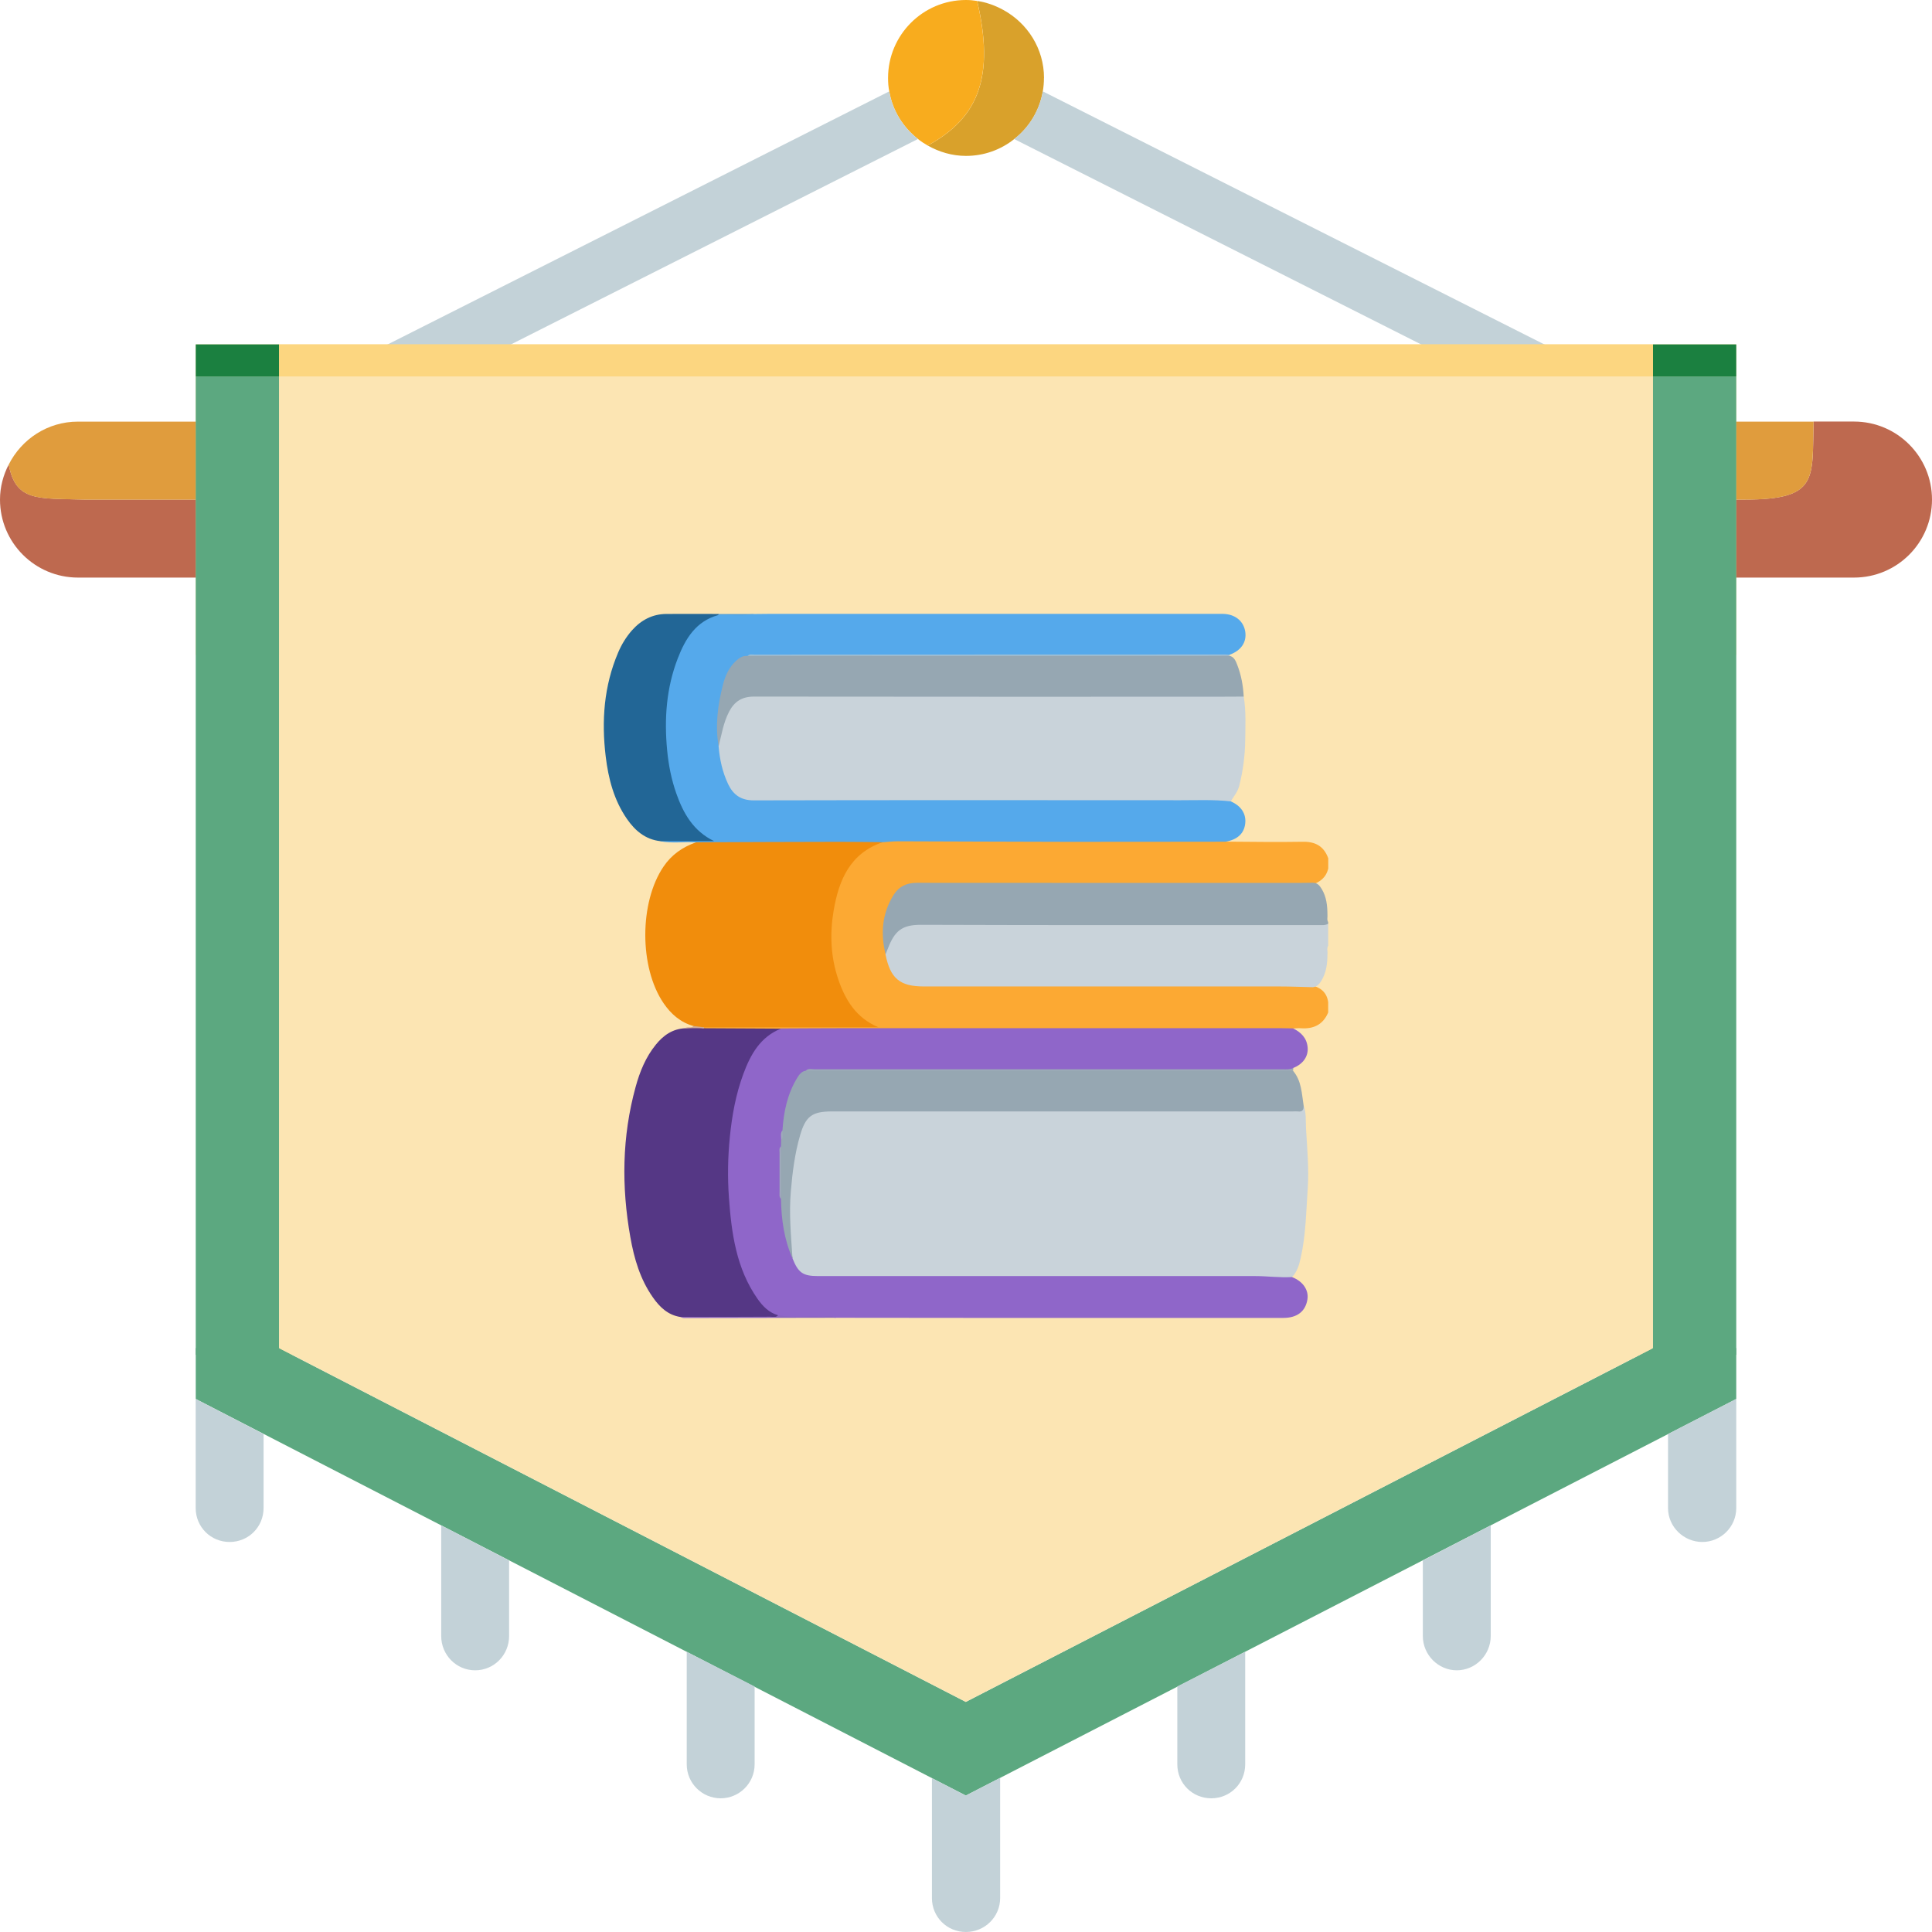 <?xml version="1.0" encoding="UTF-8"?>
<svg xmlns="http://www.w3.org/2000/svg" viewBox="0 0 288 288">
  <defs>
    <style>
      .cls-1 {
        fill: #f8ac1e;
      }

      .cls-1, .cls-2, .cls-3, .cls-4, .cls-5, .cls-6, .cls-7, .cls-8, .cls-9, .cls-10, .cls-11, .cls-12, .cls-13, .cls-14, .cls-15, .cls-16, .cls-17, .cls-18, .cls-19, .cls-20, .cls-21, .cls-22, .cls-23, .cls-24 {
        stroke-width: 0px;
      }

      .cls-2 {
        fill: #553785;
      }

      .cls-3 {
        fill: #5ca880;
      }

      .cls-4 {
        fill: #55a9eb;
      }

      .cls-5 {
        fill: #53a1dc;
      }

      .cls-6 {
        fill: #96a7b2;
      }

      .cls-7 {
        fill: #8a65c0;
      }

      .cls-8 {
        fill: #1b8040;
      }

      .cls-9 {
        fill: #226696;
      }

      .cls-10 {
        fill: #c3d2d8;
      }

      .cls-11 {
        fill: #d2ab93;
      }

      .cls-12 {
        fill: #c9d3da;
      }

      .cls-13 {
        fill: #e09c3d;
      }

      .cls-14 {
        fill: #be694f;
      }

      .cls-15 {
        fill: #d9a12b;
      }

      .cls-16 {
        fill: #9cabb7;
      }

      .cls-17 {
        fill: #8f66c9;
      }

      .cls-18 {
        fill: #a0a9bd;
      }

      .cls-19 {
        fill: #a0aabc;
      }

      .cls-20 {
        fill: #9fc0d7;
      }

      .cls-21 {
        fill: #fce5b3;
      }

      .cls-22 {
        fill: #f18d0c;
      }

      .cls-23 {
        fill: #fcd680;
      }

      .cls-24 {
        fill: #fca933;
      }
    </style>
  </defs>
  <g id="String">
    <g>
      <path class="cls-15" d="m155.62,11.63c0,.68-.06,1.35-.17,1.99-.49,2.88-2.05,5.39-4.26,7.11-1.98,1.58-4.48,2.51-7.19,2.51-2.08,0-4.02-.59-5.71-1.55,7.69-4.13,9.97-10.39,7.38-21.55,1.39.21,2.69.68,3.89,1.34,3.6,1.97,6.07,5.76,6.07,10.15Z"/>
      <path class="cls-1" d="m145.66.14c2.59,11.15.31,17.42-7.38,21.55-.51-.29-.99-.61-1.44-.97-2.21-1.73-3.79-4.22-4.28-7.1-.13-.64-.18-1.31-.18-1.99C132.38,5.21,137.58,0,143.99,0c.56,0,1.13.05,1.67.14Z"/>
      <path class="cls-10" d="m155.45,13.62l97.57,49.23h-18.37l-83.46-42.12c2.21-1.73,3.76-4.24,4.26-7.11Z"/>
      <path class="cls-10" d="m132.56,13.62c.49,2.88,2.07,5.38,4.28,7.1L53.36,62.85h-18.38L132.56,13.62Z"/>
    </g>
  </g>
  <g id="Bar">
    <g>
      <path class="cls-14" d="m260.13,74.47c11.07,0,9.97-3.17,10.22-11.63h6.02c6.42,0,11.63,5.2,11.63,11.63s-5.2,11.63-11.63,11.63H11.63c-6.42,0-11.63-5.2-11.63-11.63,0-1.89.49-3.65,1.3-5.23,1.04,5.58,4.37,5.02,11.22,5.23h247.61Z"/>
      <path class="cls-13" d="m267.58,62.85h2.77c-.25,8.46.85,11.63-10.22,11.63H12.52c-6.85-.21-10.19.36-11.22-5.23,1.91-3.78,5.79-6.4,10.32-6.4h255.96Z"/>
    </g>
  </g>
  <g id="Roll">
    <rect class="cls-23" x="29.2" y="51.34" width="229.6" height="46.28"/>
  </g>
  <g id="Middle">
    <g>
      <rect class="cls-21" x="41.59" y="56.11" width="204.82" height="145.85"/>
      <rect class="cls-3" x="246.41" y="56.11" width="12.41" height="145.85"/>
      <rect class="cls-3" x="29.18" y="56.11" width="12.41" height="145.85"/>
    </g>
  </g>
  <g id="Bottom">
    <g>
      <polygon class="cls-3" points="143.97 267.66 258.82 208.54 258.82 200.96 246.41 200.96 143.97 253.7 41.59 200.96 29.18 200.96 29.18 208.54 143.97 267.66"/>
      <path class="cls-10" d="m258.82,208.54v16.26c0,2.82-2.3,5.06-5.06,5.06s-5.11-2.24-5.11-5.06v-11.03l10.17-5.23Z"/>
      <polyline class="cls-21" points="246.41 200.96 143.97 253.7 41.59 200.96"/>
      <path class="cls-10" d="m222.22,227.39v16.49c0,2.82-2.3,5.11-5.06,5.11s-5.06-2.3-5.06-5.11v-11.26l10.11-5.23Z"/>
      <path class="cls-10" d="m185.62,246.23v16.78c0,2.82-2.24,5.06-5.06,5.06s-5.06-2.24-5.06-5.06v-11.61l10.11-5.17Z"/>
      <path class="cls-10" d="m149.09,265.02v17.92c0,2.82-2.3,5.06-5.11,5.06s-5.06-2.24-5.06-5.06v-17.87l5.06,2.59,5.11-2.64Z"/>
      <path class="cls-10" d="m112.49,251.4v11.61c0,2.82-2.3,5.06-5.06,5.06s-5.06-2.24-5.06-5.06v-16.78l10.11,5.17Z"/>
      <path class="cls-10" d="m65.78,227.39l10.11,5.23v11.26c0,2.82-2.24,5.11-5.06,5.11s-5.06-2.3-5.06-5.11v-16.49Z"/>
      <path class="cls-10" d="m39.29,213.77v11.03c0,2.82-2.24,5.06-5.06,5.06s-5.06-2.24-5.06-5.06v-16.26l10.11,5.23Z"/>
    </g>
  </g>
  <g id="Top_Roll" data-name="Top Roll">
    <g>
      <polygon class="cls-8" points="258.82 51.34 258.82 56.11 246.41 56.11 246.41 51.34 253.07 51.34 258.82 51.34"/>
      <polygon class="cls-23" points="246.41 51.34 246.41 56.11 41.59 56.11 41.59 51.34 53.31 51.34 234.69 51.34 246.41 51.34"/>
      <polygon class="cls-8" points="41.59 51.34 41.59 56.11 29.18 56.11 29.18 51.34 34.93 51.34 41.59 51.34"/>
    </g>
  </g>
  <g id="Icon">
    <g>
      <path class="cls-24" d="m182.7,125.46c3.83.02,7.65.09,11.48.02,1.91-.04,3.17.67,3.82,2.46v1.52c-.32,1.35-1.24,2.07-2.52,2.44-.68.11-1.37.07-2.06.07-18.64,0-37.27.04-55.91-.04-3.13-.01-4.37,1.56-5.06,3.89-.62,2.11-.72,4.26-.15,6.41.3.93.55,1.87,1.09,2.71.72,1.12,1.7,1.74,3.05,1.74.47,0,.94,0,1.41,0,18.38,0,36.76,0,55.15,0,.79,0,1.59-.04,2.37.16,1.41.31,2.42,1.03,2.62,2.57v1.52c-.76,1.81-2.18,2.48-4.06,2.35-.39-.03-.79.02-1.19.04-.55.5-1.23.35-1.86.35-9.29.01-18.58.01-27.88,0-15.51,0-31.02.02-46.53,0-3.23,0-6.46,0-9.68,0-.57,0-1.15.06-1.7-.17-.13-.06-.2-.16-.23-.3.31-.49.82-.4,1.27-.4,7.73-.01,15.46,0,23.19,0,.32,0,.64,0,.86.1-1.47-.52-2.61-1.58-3.55-2.88-1.76-2.45-2.64-5.23-2.88-8.19-.26-3.22-.09-6.41,1.01-9.52,1.23-3.48,3.28-6.08,7-7.07,1.71-.45,3.45-.29,5.17-.18.94.06,1.87.14,2.81.14,13.68,0,27.36,0,41.04,0,.64,0,1.31-.12,1.9.25Z"/>
      <path class="cls-12" d="m195.63,147.16c-1.66-.04-3.32-.11-4.98-.11-17.64,0-35.27,0-52.91,0-3.6,0-5.02-1.18-5.74-4.78-.01-1.25.49-2.31,1.26-3.27.72-.89,1.63-1.4,2.8-1.42.29,0,.58-.01.87-.01,20,0,40,.01,60,0,.36,0,.72-.02,1.06.14v3.25c-.24.42-.05.87-.11,1.3,0,1.39-.17,2.73-.91,3.95-.32.52-.7.92-1.35.96Z"/>
      <path class="cls-6" d="m198,137.7c-.47.27-.98.2-1.48.2-19.76,0-39.53.03-59.29-.04-2.83,0-3.88.97-4.86,3.5-.12.3-.24.6-.36.9-.77-3.14-.52-6.15,1.24-8.92.77-1.2,1.91-1.74,3.39-1.74,19.12.02,38.24.01,57.36.01.58,0,1.16-.01,1.73-.02.68,0,1.01.46,1.32.97.69,1.16.82,2.44.83,3.75.05.38-.12.79.11,1.15v.22Z"/>
      <path class="cls-12" d="m194.34,164.8c.41,1.14.28,2.35.35,3.51.17,2.95.45,5.91.25,8.87-.24,3.48-.28,6.98-1.06,10.4-.23,1.02-.53,2.03-1.29,2.81-.39.44-.92.35-1.41.38-1.74.11-3.46-.23-5.2-.23-21.37.02-42.74.02-64.1.01-2.29,0-3.31-.75-4-2.88-.26-2.51-.61-5.02-.48-7.55.18-3.53.35-7.07,1.42-10.49.11-.34.21-.69.35-1.03,1.17-2.82,1.84-3.27,4.87-3.27,22.65,0,45.3,0,67.95,0,.83,0,1.67.09,2.36-.54Z"/>
      <path class="cls-17" d="m118.14,187.59c.86,2.15,1.56,2.63,3.78,2.63,21.72,0,43.44,0,65.16,0,1.84,0,3.67.26,5.51.15,1.64.63,2.54,1.94,2.3,3.36-.29,1.77-1.54,2.73-3.59,2.73-15.24,0-30.49,0-45.73,0-6.97,0-13.94-.01-20.91-.02-2.34-.17-4.69-.03-7.03-.07-.51,0-1.01.01-1.51-.1-.99-.02-1.68-.63-2.32-1.26-2.02-1.95-3.1-4.43-3.85-7.06-1.09-3.76-1.61-7.62-1.64-11.55-.03-4.31.1-8.6,1.14-12.81.63-2.54,1.42-5.01,2.87-7.22,1-1.51,2.18-2.79,4.11-3.06,3.11-.01,6.22-.04,9.32-.04,21.72,0,43.45,0,65.17,0,.61,0,1.23.02,1.84.03,1.2.59,2.06,1.45,2.17,2.86.11,1.33-.7,2.47-2.13,3.03-.24.37-.61.47-1.03.48-.47.01-.94.01-1.41.01-22.71,0-45.43,0-68.14,0-.58,0-1.16-.06-1.72.08-1.11.32-1.63,1.22-2.05,2.19-.93,2.08-1.3,4.3-1.59,6.54-.17.51-.12,1.04-.11,1.56,0,.31-.03.62-.1.93-.2,2.53-.19,5.05,0,7.58.16,3.06.74,6.05,1.51,9.01Z"/>
      <path class="cls-12" d="m185.4,103.84c.36,2.18.25,4.38.22,6.57-.03,2.26-.33,4.5-.88,6.7-.22.9-.8,1.58-1.27,2.33-.21.25-.5.26-.79.25-7.29-.22-14.59-.08-21.89-.09-15.97-.03-31.93,0-47.9,0-2.86,0-3.95-.73-4.98-3.39-.62-1.59-1.06-3.22-1.04-4.95.3-1.52.52-3.06,1.14-4.5,1.09-2.52,2.15-3.25,4.88-3.25,23.55,0,47.09,0,70.64,0,.64,0,1.31-.14,1.88.32Z"/>
      <path class="cls-4" d="m107.12,111.23c.16,1.96.57,3.85,1.41,5.63.75,1.59,1.89,2.45,3.82,2.45,21.22-.05,42.43-.03,63.65-.02,2.49,0,4.98-.11,7.46.17,1.56.66,2.34,1.87,2.16,3.33-.18,1.48-1.18,2.38-2.92,2.68-7.94,0-15.88.03-23.83.02-8.34-.01-16.68-.06-25.02-.08-.75,0-1.51.09-2.26.14-1.01.25-2.03.38-3.08.38-7.64-.01-15.27,0-22.91-.01-.64,0-1.31.1-1.87-.34-1.77-.13-3.55.19-5.3-.18.24-.36.62-.34.97-.34,2.08-.02,4.17-.03,6.18,0-2.51-1.23-3.91-3.5-4.81-6.04-2.46-6.98-2.49-14.01,0-21.01.66-1.85,1.64-3.54,3.11-4.9.95-.88,2.01-1.52,3.37-1.51,1.75-.04,3.51.09,5.26-.07.69,0,1.37-.02,2.06-.02,22.26,0,44.51,0,66.77,0,.33,0,.65,0,.98,0,1.8.04,3.07,1.07,3.31,2.67.23,1.55-.63,2.81-2.33,3.42-.59.41-1.26.27-1.9.27-22.61,0-45.23,0-67.84,0-.61,0-1.23-.07-1.83.09-1.35.14-2.2.98-2.82,2.1-.96,1.74-1.22,3.66-1.51,5.59-.28,1.86-.12,3.72-.27,5.58Z"/>
      <path class="cls-22" d="m103.73,125.56c7.09-.03,14.17-.06,21.26-.07,2.2,0,4.41.03,6.61.05-4.91,1.66-6.57,5.68-7.34,10.26-.57,3.41-.43,6.84.68,10.13,1.05,3.12,2.69,5.82,6,7.2h-26.03c-.56.37-1.08.33-1.53-.18-1.94-.54-3.35-1.78-4.46-3.4-3.64-5.33-3.63-15.05,0-20.38,1.2-1.77,2.84-2.9,4.82-3.6Z"/>
      <path class="cls-2" d="m116.41,153.34c-3.09,1.24-4.53,3.86-5.6,6.75-1.13,3.05-1.7,6.23-2.02,9.47-.3,2.99-.34,6-.13,8.97.38,5.29,1.09,10.56,4.26,15.08.77,1.1,1.7,2.06,3.06,2.45.02.33-.22.32-.43.32-4.71-.04-9.42.09-14.13-.06-1.86-.29-3.09-1.48-4.1-2.93-1.89-2.69-2.79-5.77-3.35-8.94-1.34-7.52-1.26-15.01.78-22.42.62-2.27,1.5-4.44,3.01-6.3,1.13-1.4,2.51-2.37,4.39-2.45.93-.09,1.85-.1,2.78,0,3.83.02,7.66.04,11.48.06Z"/>
      <path class="cls-6" d="m116.64,168.5c.18-2.76.73-5.42,2.19-7.81.29-.48.64-.98,1.28-1.08.38-.2.78-.1,1.17-.1,23.44,0,46.88,0,70.31,0,.39,0,.79-.11,1.16.11,1.28,1.5,1.29,3.38,1.58,5.18.04.61-.16.98-.86.88-.25-.03-.51,0-.76,0-22.91,0-45.82,0-68.72,0-2.91,0-3.89.71-4.71,3.52-.8,2.74-1.15,5.54-1.39,8.38-.29,3.37.03,6.68.25,10.02-1.25-2.83-1.67-5.82-1.72-8.88-.17-2.61-.17-5.22,0-7.84,0-.29.01-.57.02-.86.26-.48-.07-1.04.2-1.52Z"/>
      <path class="cls-6" d="m107.12,111.23c-.53-3.11-.12-6.15.65-9.16.34-1.33.89-2.58,1.94-3.55.5-.46,1.02-.8,1.72-.74.35-.16.71-.09,1.07-.09,23.24,0,46.48,0,69.72,0,.36,0,.72-.07,1.07.07.7.17.92.78,1.14,1.34.6,1.52.88,3.11.97,4.74-1.48,0-2.96.02-4.44.02-22.86,0-45.72.01-68.58-.02-1.78,0-2.91.74-3.7,2.26-.84,1.62-1.11,3.39-1.55,5.13Z"/>
      <path class="cls-9" d="m107.07,91.69c-3.33.91-4.9,3.52-6.03,6.44-1.71,4.41-2.04,9.01-1.59,13.71.21,2.2.63,4.34,1.36,6.42,1.05,2.99,2.55,5.64,5.65,7.13-2.68,0-5.36,0-8.03,0-2.22-.25-3.76-1.56-4.97-3.31-1.94-2.8-2.77-6-3.17-9.32-.64-5.31-.27-10.51,1.86-15.5.51-1.2,1.19-2.31,2.05-3.29,1.36-1.53,3.04-2.43,5.11-2.45,2.6-.02,5.2,0,7.8,0,.06.05.08.09.05.12-.03.03-.05.04-.08.04Z"/>
      <path class="cls-16" d="m192.76,159.62c-24.22,0-48.43,0-72.65-.01.4-.39.89-.21,1.34-.21,23.25,0,46.49,0,69.74,0,.54,0,1.09.05,1.6-.19-.01.14-.02.28-.03.41Z"/>
      <path class="cls-20" d="m183.29,97.75c-1.66,0-3.32.02-4.98.02-22.29,0-44.58,0-66.87-.01.3-.29.68-.18,1.03-.18,23.39,0,46.78-.01,70.17-.02.22,0,.43.02.65.03,0,.05,0,.1,0,.15Z"/>
      <path class="cls-7" d="m101.43,196.31c4.45,0,8.9,0,13.36-.03.41,0,.87.18,1.21-.23,2.1.45,4.23.1,6.34.22.78.05,1.58-.21,2.33.17-7.5.01-15.01.03-22.51.04-.25,0-.51,0-.72-.18Z"/>
      <path class="cls-5" d="m107.07,91.69c0-.05.02-.11.03-.16,1.8,0,3.6,0,5.41,0-1.8.37-3.62.09-5.44.16Z"/>
      <path class="cls-11" d="m104.93,153.27c-.93,0-1.86,0-2.78,0,.36-.31.89.06,1.23-.32.51.06,1.02.12,1.54.18.01.05.02.09.02.14Z"/>
      <path class="cls-19" d="m116.42,170.88c0,2.61,0,5.22,0,7.84-.3-.29-.2-.67-.21-1.02,0-1.94,0-3.87,0-5.81,0-.35-.1-.73.21-1.02Z"/>
      <path class="cls-18" d="m116.64,168.5c-.08.5.19,1.06-.2,1.52.05-.51-.19-1.06.2-1.52Z"/>
    </g>
  </g>
</svg>
